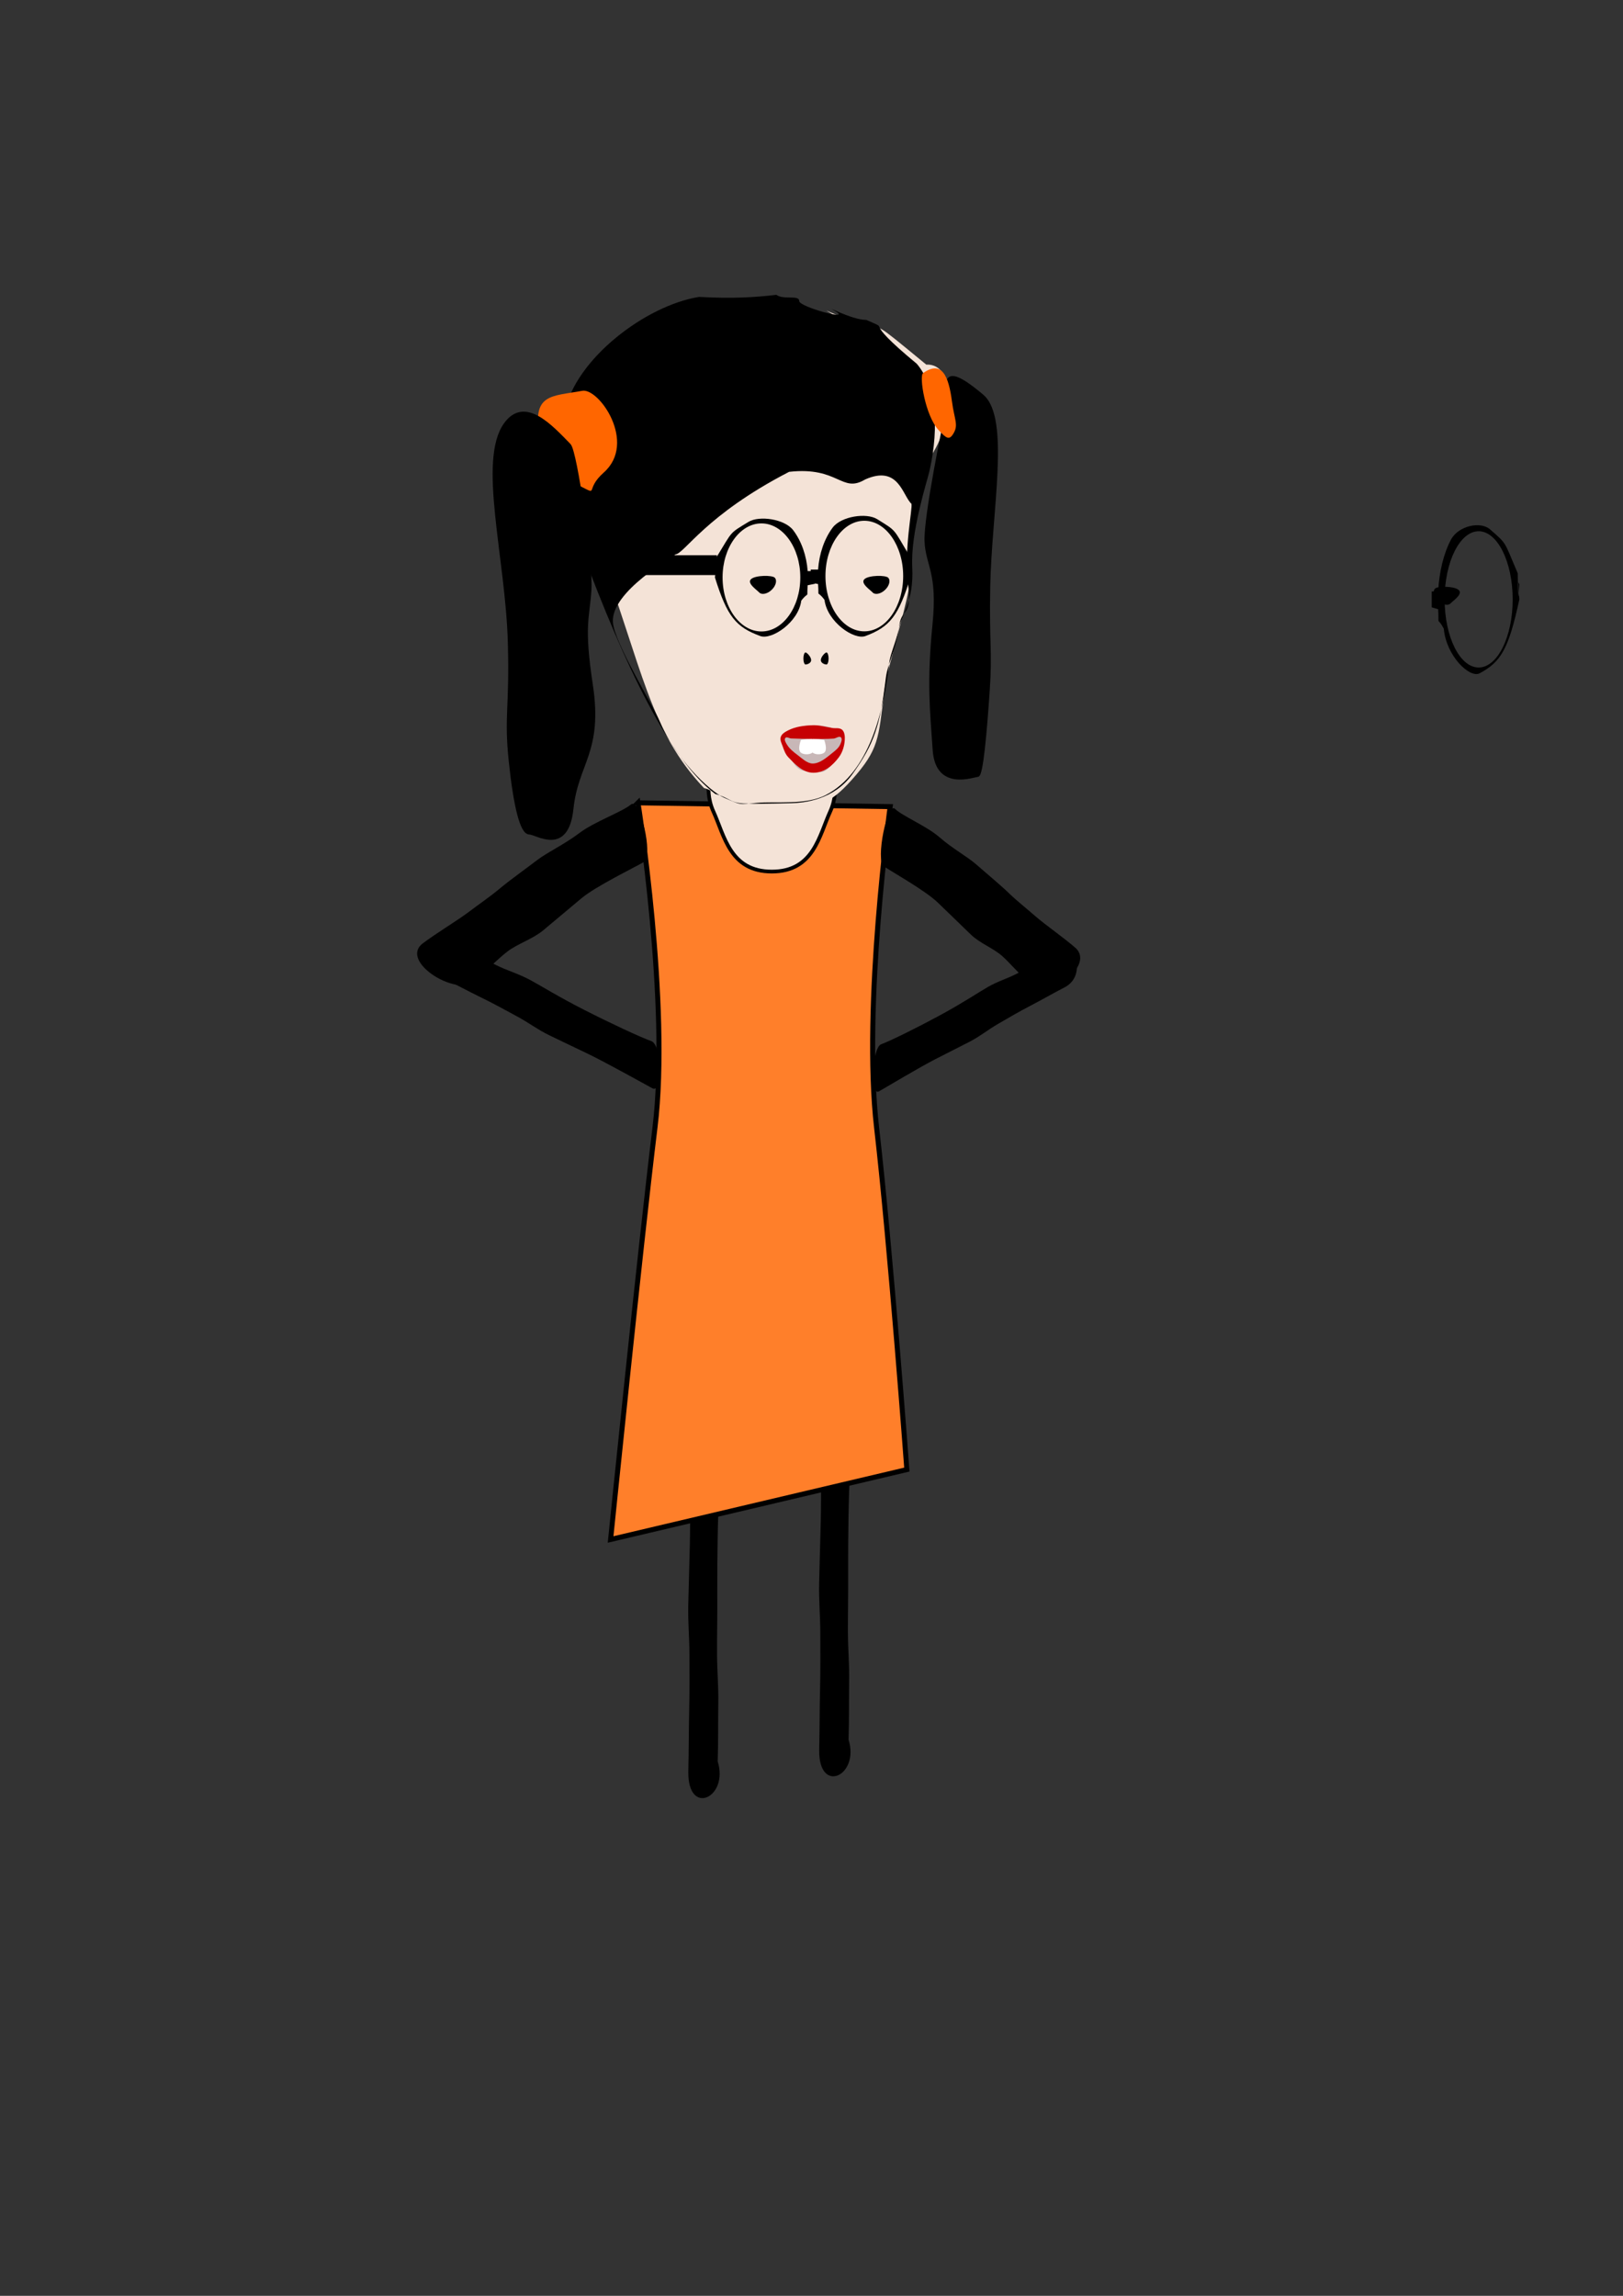 <?xml version="1.0" encoding="UTF-8" standalone="no"?>
<!-- Created with Inkscape (http://www.inkscape.org/) -->

<svg
   xmlns:dc="http://purl.org/dc/elements/1.1/"
   xmlns:cc="http://creativecommons.org/ns#"
   xmlns:rdf="http://www.w3.org/1999/02/22-rdf-syntax-ns#"
   xmlns:svg="http://www.w3.org/2000/svg"
   xmlns="http://www.w3.org/2000/svg"
   xmlns:sodipodi="http://sodipodi.sourceforge.net/DTD/sodipodi-0.dtd"
   xmlns:inkscape="http://www.inkscape.org/namespaces/inkscape"
   width="744.094"
   height="1052.362"
   id="svg3905"
   version="1.1"
   inkscape:version="0.48.4 r9939"
   sodipodi:docname="shrookbelganb1.svg">
  <rect width="100%" height="100%" fill="#333333" stroke="none"/>
  <defs
     id="defs3907" />
  <sodipodi:namedview
     id="base"
     pagecolor="#ffffff"
     bordercolor="#666666"
     borderopacity="1.0"
     inkscape:pageopacity="0.0"
     inkscape:pageshadow="2"
     inkscape:zoom="0.7"
     inkscape:cx="375"
     inkscape:cy="627.52022"
     inkscape:document-units="px"
     inkscape:current-layer="layer1"
     showgrid="false"
     inkscape:window-width="1305"
     inkscape:window-height="744"
     inkscape:window-x="61"
     inkscape:window-y="24"
     inkscape:window-maximized="1" />
  <g
     inkscape:label="Layer 1"
     inkscape:groupmode="layer"
     id="layer1">
    <path
       style="fill:#000000;fill-opacity:1;stroke:none;display:inline"
       id="path4205-0"
       d="m 316.293,662.672 c 0.028,7.488 0.28,32.78 -0.01,44.928 -0.285,12.148 -0.559,19.486 -0.735,27.94 -0.176,8.454 0.5,14.503 0.533,22.738 0.032,8.235 0.087,17.671 -0.125,26.647 -0.212,8.976 -0.129,16.369 -0.386,27.208 -0.304,20.684 18.654,11.979 13.472,-4.718 0.305,-8.964 0.137,-18.416 0.269,-26.641 0.132,-8.225 -0.523,-14.029 -0.566,-22.626 -0.042,-8.598 0.183,-16.905 0.113,-28.975 -0.07,-12.071 0.212,-36.223 0.853,-43.434 0.642,-7.212 -13.451,-30.555 -13.423,-23.066 z"
       inkscape:connector-curvature="0"
       sodipodi:nodetypes="zzzzzcczzzzz"
       inkscape:export-xdpi="90"
       inkscape:export-ydpi="90"
       inkscape:export-filename="/home/rana/SparkleShare/CCC/linuxCourse/Chapter 1/character/SHROOK/btbosleta7t.png" />
    <path
       sodipodi:nodetypes="zzzzzcczzzzz"
       inkscape:connector-curvature="0"
       d="m 376.293,652.672 c 0.028,7.488 0.28,32.78 -0.01,44.928 -0.285,12.148 -0.559,19.486 -0.735,27.94 -0.176,8.454 0.5,14.503 0.533,22.738 0.032,8.235 0.087,17.671 -0.125,26.647 -0.212,8.976 -0.129,16.369 -0.386,27.208 -0.304,20.684 18.654,11.979 13.472,-4.718 0.305,-8.964 0.137,-18.416 0.269,-26.641 0.132,-8.225 -0.523,-14.029 -0.566,-22.626 -0.042,-8.598 0.183,-16.905 0.113,-28.975 -0.07,-12.071 0.212,-36.223 0.853,-43.434 0.642,-7.212 -13.451,-30.555 -13.423,-23.066 z"
       id="path4203-5"
       style="fill:#000000;fill-opacity:1;stroke:none;display:inline"
       inkscape:export-xdpi="90"
       inkscape:export-ydpi="90"
       inkscape:export-filename="/home/rana/SparkleShare/CCC/linuxCourse/Chapter 1/character/SHROOK/btbosleta7t.png" />
    <path
       sodipodi:nodetypes="zzzzzcczzzzz"
       inkscape:connector-curvature="0"
       d="m -417.816,232.702 c 4.079,2.378 14.787,3.751 21.498,7.229 6.712,3.478 13.524,5.139 18.189,7.585 4.665,2.445 12.026,5.997 16.512,8.613 4.485,2.616 8.944,4.608 13.904,7.176 4.96,2.568 14.076,6.036 20.066,9.135 11.376,6.13 -7.217,31.398 -14.84,20.225 -4.98,-2.458 -8.388,-5.259 -12.914,-7.684 -4.527,-2.425 -10.587,-2.969 -15.267,-5.711 -4.68,-2.742 -10.804,-6.288 -17.372,-10.149 -6.567,-3.861 -22.236,-8.051 -26.356,-9.574 -4.12,-1.523 -7.498,-29.224 -3.419,-26.846 z"
       id="path4171-2"
       style="fill:#000000;fill-opacity:1;stroke:none;display:inline"
       inkscape:export-xdpi="90"
       inkscape:export-ydpi="90"
       inkscape:export-filename="/home/rana/SparkleShare/CCC/linuxCourse/Chapter 1/character/SHROOK/btbosleta7t.png" />
    <path
       inkscape:export-ydpi="90"
       inkscape:export-xdpi="90"
       style="fill:#000000;fill-opacity:1;stroke:none;display:inline"
       id="path4204-3"
       d="m -205.041,222.702 c -4.079,2.378 -14.787,3.751 -21.498,7.229 -6.712,3.478 -13.524,5.139 -18.189,7.585 -4.664,2.445 -12.026,5.997 -16.512,8.613 -4.485,2.616 -8.944,4.608 -13.904,7.176 -4.96,2.568 -14.076,6.036 -20.066,9.135 -11.376,6.13 7.217,31.398 14.84,20.225 4.98,-2.458 8.388,-5.259 12.914,-7.684 4.527,-2.425 10.587,-2.969 15.267,-5.711 4.68,-2.742 10.804,-6.288 17.372,-10.149 6.567,-3.861 22.235,-8.051 26.356,-9.574 4.12,-1.523 7.497,-29.224 3.419,-26.846 z"
       inkscape:connector-curvature="0"
       sodipodi:nodetypes="zzzzzcczzzzz"
       inkscape:export-filename="/home/rana/SparkleShare/CCC/linuxCourse/Chapter 1/character/SHROOK/btbosleta7t.png" />
    <path
       style="fill:#ff7f2a;fill-opacity:1;stroke:#000000;stroke-width:2.3;stroke-miterlimit:4;stroke-opacity:1;stroke-dasharray:none;display:inline"
       d="m 292.497,368.001 115.616,1.738 c 0,0 -12.632,91.305 -6.226,147.098 6.406,55.794 13.875,156.794 13.875,156.794 l -135.822,32.043 c 0,0 13.447,-132.366 20.35,-188.837 6.903,-56.47 -7.792,-148.837 -7.792,-148.837 z"
       id="rect4164-9"
       inkscape:connector-curvature="0"
       sodipodi:nodetypes="cczcczc"
       inkscape:export-xdpi="90"
       inkscape:export-ydpi="90"
       inkscape:export-filename="/home/rana/SparkleShare/CCC/linuxCourse/Chapter 1/character/SHROOK/btbosleta7t.png" />
    <path
       style="fill:#f4e3d7;fill-opacity:1;stroke:#000000;stroke-width:1.709;stroke-miterlimit:4;stroke-opacity:1;stroke-dasharray:none"
       d="m 327.07,349.92 53.557,0 c 0,0 5.069,10.96 0,22.061 -5.07,11.102 -7.6,27.533 -26.779,27.533 -19.178,0 -21.709,-16.432 -26.779,-27.533 -5.07,-11.102 0,-22.061 0,-22.061 z"
       id="rect3359-4"
       inkscape:connector-curvature="0"
       sodipodi:nodetypes="cczzzc"
       inkscape:export-xdpi="90"
       inkscape:export-ydpi="90"
       inkscape:export-filename="/home/rana/SparkleShare/CCC/linuxCourse/Chapter 1/character/SHROOK/btbosleta7t.png" />
    <path
       inkscape:export-ydpi="90"
       inkscape:export-xdpi="90"
       sodipodi:nodetypes="zzzzzcczzzzz"
       inkscape:connector-curvature="0"
       d="m -304.436,292.454 c 0.564,-1.053 2.362,-4.608 3.504,-6.322 1.142,-1.714 1.901,-2.752 2.68,-3.945 0.78,-1.193 0.788,-2.032 1.407,-3.19 0.62,-1.158 1.317,-2.485 2.162,-3.752 0.845,-1.267 1.363,-2.306 2.384,-3.836 1.819,-2.916 -11.835,-1.356 -9.59,0.902 -0.907,1.267 -1.528,2.594 -2.26,3.754 -0.731,1.16 -2.01,2.221 -2.651,3.43 -0.641,1.209 -1.196,2.815 -2.778,5.393 -1.582,2.577 -3.685,5.542 -4.686,6.568 -1.001,1.026 9.262,2.051 9.826,0.998 z"
       id="path3054"
       style="fill:#000000;fill-opacity:1;stroke:none;display:inline" />
    <path
       inkscape:export-ydpi="90"
       inkscape:export-xdpi="90"
       sodipodi:nodetypes="zzzzzcczzzzz"
       inkscape:connector-curvature="0"
       d="m -190.535,643.831 c -0.626,7.462 -2.585,32.68 -3.925,44.756 -1.345,12.076 -2.259,19.362 -3.173,27.769 -0.914,8.406 -0.769,14.492 -1.456,22.698 -0.688,8.207 -1.457,17.611 -2.453,26.534 -0.996,8.923 -1.558,16.295 -2.762,27.07 -2.11,20.579 17.536,13.562 13.833,-3.523 1.087,-8.903 1.745,-18.333 2.595,-26.515 0.85,-8.182 0.704,-14.021 1.413,-22.589 0.709,-8.568 1.659,-16.824 2.644,-28.854 0.985,-12.031 3.375,-36.066 4.645,-43.194 1.269,-7.128 -10.73,-31.613 -11.356,-24.151 z"
       id="path3058"
       style="fill:#000000;fill-opacity:1;stroke:none;display:inline" />
    <path
       inkscape:export-ydpi="90"
       inkscape:export-xdpi="90"
       style="fill:#000000;fill-opacity:1;stroke:none;display:inline"
       id="path3060"
       d="m -190.457,643.674 c 0.425,7.476 2.019,32.719 2.384,44.865 0.36,12.146 0.476,19.488 0.749,27.939 0.272,8.451 1.269,14.456 1.738,22.678 0.469,8.222 1.025,17.641 1.289,26.616 0.264,8.975 0.74,16.353 1.058,27.19 0.794,20.671 19.264,10.972 13.203,-5.427 -0.171,-8.968 -0.841,-18.397 -1.146,-26.617 -0.305,-8.22 -1.267,-13.981 -1.766,-22.565 -0.498,-8.583 -0.715,-16.89 -1.425,-28.94 -0.711,-12.05 -1.711,-36.183 -1.453,-43.418 0.258,-7.235 -15.053,-29.798 -14.628,-22.321 z"
       inkscape:connector-curvature="0"
       sodipodi:nodetypes="zzzzzcczzzzz" />
    <path
       inkscape:export-ydpi="90"
       inkscape:export-xdpi="90"
       sodipodi:nodetypes="cczzzc"
       inkscape:connector-curvature="0"
       id="path3068"
       d="m -337.206,335.24 19.204,-2.256 c 0,0 1.848,14.602 0.061,29.823 -1.787,15.221 -2.65,37.541 -9.526,38.348 -6.877,0.808 -7.829,-21.298 -9.678,-36.093 -1.848,-14.794 -0.061,-29.823 -0.061,-29.823 z"
       style="fill:#f4e3d7;fill-opacity:1;stroke:#000000;stroke-width:1.19;stroke-miterlimit:4;stroke-opacity:1;stroke-dasharray:none"
       inkscape:transform-center-x="33.545683"
       inkscape:transform-center-y="12.06267" />
    <path
       inkscape:export-ydpi="90"
       inkscape:export-xdpi="90"
       sodipodi:nodetypes="cczcczsc"
       inkscape:connector-curvature="0"
       id="path3066"
       d="m -163.279,385.225 19.873,0.858 c 0,0 14.32,74.028 18.117,129.049 3.798,55.021 7.587,188.567 7.587,188.567 l -80.137,2.203 c 0,0 7.899,-162.738 8.654,-194.714 0.755,-31.975 3.15,-51.42 9.167,-77.447 5.599,-24.219 16.738,-48.516 16.738,-48.516 z"
       style="fill:#ff7f2a;fill-opacity:1;stroke:#000000;stroke-width:1.759;stroke-miterlimit:4;stroke-opacity:1;stroke-dasharray:none;display:inline" />
    <path
       sodipodi:nodetypes="cssccsccssscccscc"
       style="fill:#f4e3d7;fill-opacity:1;display:inline"
       d="m 394.699,147.352 c -6.757,0 -20.14,-7.402 -14.245,-4.05 8.452,4.807 -16.214,-1.798 -16.214,-4.51 0,-2.881 -7.088,-0.361 -10.348,-2.777 -9.727,1.121 -19.432,1.796 -35.125,0.945 -24.151,3.882 -47.474,26.452 -52.487,50.567 -3.919,18.849 -1.152,44.351 7.949,63.615 20.47,55.491 23.692,83.945 48.504,110.06 6.338,1.641 7.222,6.707 16.202,6.632 9.648,-0.08 13.627,5.324 21.636,3.833 15.204,-2.83 19.262,-2.246 29.981,-14.247 12.402,-13.884 12.19,-18.747 14.833,-40.34 0.381,-3.222 1.531,-9.041 3.324,-15.337 3.325,-13.338 8.644,-30.413 9.239,-41.19 -0.482,-15.866 0.032,-41.801 3.474,-45.044 15.977,-15.058 18.789,-49.06 3.243,-48.375 -26.874,-22.095 -17.133,-14.191 -29.966,-19.781 z"
       id="path3879"
       inkscape:connector-curvature="0"
       inkscape:export-xdpi="90"
       inkscape:export-ydpi="90" />
    <path
       sodipodi:nodetypes="cssssssssc"
       inkscape:connector-curvature="0"
       id="path3040"
       d="m 428.189,286.029 c 2.364,-23.837 -3.187,-26.793 -3.668,-37.944 -0.481,-11.15 8.568,-55.232 9.373,-58.144 2.363,-8.549 -6.647,-28.06 16.471,-8.524 12.244,10.347 3.593,53.22 2.972,87.628 -0.48,26.623 1.019,29.073 -0.233,47.509 -1.252,18.437 -2.982,38.941 -4.892,38.941 -1.91,0 -18.71,6.728 -19.962,-11.709 -1.252,-18.437 -2.722,-30.929 -0.061,-57.759 z"
       style="fill:#000000;stroke:#000000;stroke-width:1.303;stroke-miterlimit:4;display:inline" />
    <path
       inkscape:export-ydpi="90"
       inkscape:export-xdpi="90"
       inkscape:connector-curvature="0"
       id="path3076"
       d="m 397.161,146.65 c -6.825,0 -20.343,-7.511 -14.389,-4.109 8.537,4.878 -16.378,-1.825 -16.378,-4.577 0,-2.924 -7.159,-0.366 -10.453,-2.818 -9.825,1.138 -19.628,1.822 -35.48,0.959 -24.395,3.94 -56.525,28.27 -61.589,52.74 -3.958,19.127 -8.023,43.828 7.315,62.053 20.799,55.819 41.131,97.515 61.762,113.055 6.402,1.665 6.569,3.947 12.884,4.376 2.828,0.192 11.468,0.086 22.033,-0.166 5.831,-0.139 19.478,-1.521 27.933,-13.311 10.025,-13.98 12.642,-22.033 15.311,-43.944 0.77,-6.539 4.183,-12.007 5.818,-21.857 1.22,-7.35 7.132,-13.024 6.304,-29.11 -0.828,-16.086 6.873,-39.461 7.921,-44.132 4.71,-20.994 2.693,-39.069 -5.868,-49.088 -27.145,-22.421 -10.163,-14.4 -23.126,-20.073 z m -65.124,219.025 c -7.066,-3.092 -22.646,-18.588 -29.424,-34.672 -3.381,-8.023 -20.957,-36.389 -21.609,-45.772 -0.99,-14.236 28.008,-30.072 28.569,-31.066 4.29,-0.358 13.737,-18.021 52.207,-37.885 22.824,-2.548 23.988,10.027 34.877,3.492 15.392,-6.826 17.107,7.444 21.203,11.139 0.637,2.148 -3.515,20.698 -1.571,36.444 1.944,15.746 -2.879,11.507 -3.865,18.834 -0.829,6.166 -4.236,13.29 -4.699,17.416 -2.555,22.757 -9.272,50.51 -29.138,60.83 -9.226,4.793 -23.18,2.769 -31.571,3.606 -8.351,0.833 -7.288,0.965 -14.981,-2.365 z"
       style="fill:#000000;display:inline"
       sodipodi:nodetypes="cssccsccssscssscccssccccsssssc" />
    <path
       inkscape:export-ydpi="90"
       inkscape:export-xdpi="90"
       style="fill:#ff6600;fill-opacity:1;stroke:none;display:inline"
       d="m 276.791,216.623 c -8.912,7.922 -1.93,10.71 -10.783,6.217 -11.805,-5.992 -15.312,-7.084 -18.37,-22.116 -4.17,-20.501 5.247,-18.956 19.311,-21.583 7.618,-1.423 25.279,23.761 9.842,37.482 z"
       id="path3072"
       inkscape:connector-curvature="0"
       sodipodi:nodetypes="sssss" />
    <path
       style="fill:#000000;stroke:#000000;stroke-width:1.846;stroke-miterlimit:4;display:inline"
       d="m 270.874,313.957 c -4.149,-27.242 -1.498,-30.621 -0.654,-43.364 0.845,-12.743 -6.509,-63.538 -9.359,-66.449 -8.255,-8.433 -20.152,-21.71 -28.912,-9.741 -12.104,16.539 0.715,60.822 1.805,100.145 0.843,30.426 -1.789,33.226 0.409,54.296 2.197,21.07 5.233,32.77 8.587,32.77 3.353,0 17.043,10.138 19.241,-10.932 2.198,-21.07 13.554,-26.062 8.884,-56.724 z"
       id="path3874"
       inkscape:connector-curvature="0"
       sodipodi:nodetypes="cssssssssc" />
    <rect
       style="fill:#000000;stroke:#000000;stroke-width:3;stroke-miterlimit:4;stroke-dasharray:none;display:inline"
       id="rect3877"
       width="35.63"
       height="6.083"
       x="-327.192"
       y="256.015"
       transform="scale(-1,1)" />
    <path
       inkscape:export-ydpi="90"
       inkscape:export-xdpi="90"
       style="fill:#000000;fill-opacity:1;stroke:none;display:inline"
       id="path3062"
       d="m -302.148,453.42 c -0.45,4.529 1.729,12.07 1.263,19.351 -0.467,7.281 0.232,13.94 -0.111,19.011 -0.342,5.072 -0.689,12.955 -1.184,17.936 -0.495,4.981 -0.605,9.693 -0.949,15.073 -0.343,5.38 -0.189,14.778 -0.603,21.275 -0.939,12.434 -21.539,5.948 -16.478,-5.155 0.27,-5.355 1.156,-9.458 1.52,-14.4 0.365,-4.942 -0.842,-10.499 -0.319,-15.701 0.524,-5.201 1.184,-11.992 1.927,-19.296 0.744,-7.305 -0.48,-33.891 -0.578,-38.12 -0.097,-4.23 15.959,-4.502 15.51,0.026 z"
       inkscape:connector-curvature="0"
       sodipodi:nodetypes="zzzzzcczzzzz"
       inkscape:transform-center-x="-8.1347987"
       inkscape:transform-center-y="3.5336553" />
    <path
       inkscape:export-ydpi="90"
       inkscape:export-xdpi="90"
       sodipodi:nodetypes="csccccccsccccsssss"
       id="path3090"
       d="m 328.619,255.235 c 7.412,-12.047 5.518,-10.522 14.585,-16.035 4.874,-2.964 16.443,-1.337 20.4,3.777 3.818,4.985 6.178,11.739 6.687,18.815 l 3.378,0 0,5.789 -3.378,0.689 c -0.509,7.076 0.881,2.114 -2.937,7.067 -1.278,9.938 -13.588,18.133 -18.793,16.214 -11.218,-4.135 -15.175,-8.922 -20.774,-26.832 l 0.535,-6.235 -0.535,0.689 c 0.553,11.958 0.833,-3.938 0.833,-3.938 z m 20.477,34.216 c 9.834,0 17.816,-11.128 17.816,-24.765 0,-13.669 -8.006,-24.765 -17.816,-24.765 -9.834,0 -17.816,11.128 -17.816,24.765 0,13.669 7.983,24.765 17.816,24.765 z"
       inkscape:connector-curvature="0" />
    <path
       inkscape:export-ydpi="90"
       inkscape:export-xdpi="90"
       style="fill:#000000;fill-opacity:1;stroke:none;display:inline"
       d="m 344.315,265.486 c -1.977,1.861 2.575,4.836 3.738,6.071 1.163,1.235 3.709,0.728 5.685,-1.133 1.977,-1.861 2.636,-4.371 1.473,-5.607 -1.163,-1.235 -8.92,-1.193 -10.897,0.668 z"
       id="path3094"
       inkscape:connector-curvature="0"
       sodipodi:nodetypes="sssss" />
    <path
       inkscape:connector-curvature="0"
       d="m 695.842,262.827 c -6.489,-15.191 -4.831,-13.267 -12.768,-20.22 -4.267,-3.737 -14.395,-1.686 -17.859,4.762 -3.342,6.286 -5.409,14.803 -5.854,23.725 l -2.957,0 0,7.3 2.957,0.869 c 0.446,8.922 -0.771,2.665 2.571,8.911 1.119,12.531 11.896,22.865 16.452,20.445 9.821,-5.214 13.285,-11.25 18.187,-33.835 l -0.469,-7.862 0.469,0.869 c -0.484,15.078 -0.729,-4.965 -0.729,-4.965 z m -17.927,43.145 c -8.609,0 -15.597,-14.032 -15.597,-31.227 0,-17.236 7.009,-31.227 15.597,-31.227 8.609,0 15.597,14.032 15.597,31.227 0,17.236 -6.989,31.227 -15.597,31.227 z"
       id="path3013"
       sodipodi:nodetypes="csccccccsccccsssss"
       inkscape:export-xdpi="90"
       inkscape:export-ydpi="90" />
    <path
       sodipodi:nodetypes="sssss"
       inkscape:connector-curvature="0"
       id="path3015"
       d="m 668.802,270.486 c 1.977,1.861 -2.575,4.836 -3.738,6.071 -1.163,1.235 -3.709,0.728 -5.685,-1.133 -1.977,-1.861 -2.636,-4.371 -1.473,-5.607 1.163,-1.235 8.92,-1.193 10.897,0.668 z"
       style="fill:#000000;fill-opacity:1;stroke:none;display:inline"
       inkscape:export-xdpi="90"
       inkscape:export-ydpi="90" />
    <path
       inkscape:connector-curvature="0"
       d="m 416.738,254.381 c -7.412,-12.328 -5.518,-10.767 -14.585,-16.409 -4.874,-3.033 -16.443,-1.368 -20.4,3.865 -3.818,5.101 -6.178,12.013 -6.687,19.254 l -3.378,0 0,5.924 3.378,0.705 c 0.509,7.241 -0.881,2.163 2.937,7.231 1.278,10.17 13.588,18.556 18.793,16.593 11.218,-4.232 15.175,-9.13 20.774,-27.458 l -0.535,-6.38 0.535,0.705 c -0.553,12.237 -0.833,-4.03 -0.833,-4.03 z m -20.477,35.014 c -9.834,0 -17.816,-11.388 -17.816,-25.343 0,-13.988 8.006,-25.343 17.816,-25.343 9.834,0 17.816,11.388 17.816,25.343 0,13.988 -7.983,25.343 -17.816,25.343 z"
       id="path3017"
       sodipodi:nodetypes="csccccccsccccsssss"
       inkscape:export-xdpi="90"
       inkscape:export-ydpi="90" />
    <path
       sodipodi:nodetypes="sssss"
       inkscape:connector-curvature="0"
       id="path3019"
       d="m 396.315,265.486 c -1.977,1.861 2.575,4.836 3.738,6.071 1.163,1.235 3.709,0.728 5.685,-1.133 1.977,-1.861 2.636,-4.371 1.473,-5.607 -1.163,-1.235 -8.92,-1.193 -10.897,0.668 z"
       style="fill:#000000;fill-opacity:1;stroke:none;display:inline"
       inkscape:export-xdpi="90"
       inkscape:export-ydpi="90" />
    <path
       sodipodi:nodetypes="sssss"
       inkscape:connector-curvature="0"
       id="path3355-9"
       d="m 379.884,301.842 c 0,1.527 -0.447,2.765 -0.999,2.765 -0.551,0 -2.552,-0.505 -2.552,-2.032 0,-1.527 2.001,-3.498 2.552,-3.498 0.551,0 0.999,1.238 0.999,2.765 z"
       style="fill:#000000;fill-opacity:1;stroke:none;display:inline"
       inkscape:export-xdpi="90"
       inkscape:export-ydpi="90"
       inkscape:export-filename="/home/rana/SparkleShare/CCC/linuxCourse/Chapter 1/character/SHROOK/btbosleta7t.png" />
    <path
       style="fill:#000000;fill-opacity:1;stroke:none;display:inline"
       d="m 368.333,301.842 c 0,1.527 0.447,2.765 0.999,2.765 0.551,0 2.552,-0.505 2.552,-2.032 0,-1.527 -2.001,-3.498 -2.552,-3.498 -0.551,0 -0.999,1.238 -0.999,2.765 z"
       id="path3357-8"
       inkscape:connector-curvature="0"
       sodipodi:nodetypes="sssss"
       inkscape:export-xdpi="90"
       inkscape:export-ydpi="90"
       inkscape:export-filename="/home/rana/SparkleShare/CCC/linuxCourse/Chapter 1/character/SHROOK/btbosleta7t.png" />
    <path
       style="fill:#c8b7b7;fill-opacity:1;stroke:none;display:inline"
       d="m 386.504,338.407 c 0,4.293 -5.67,16.591 -11.084,15.446 -7.582,-1.604 -9.694,3.849 -16.873,-15.354 -1.337,-3.576 8.699,-6.078 14.469,-6.078 5.77,0 13.488,1.692 13.488,5.986 z"
       id="path4268-5"
       inkscape:connector-curvature="0"
       sodipodi:nodetypes="sssss"
       inkscape:export-xdpi="90"
       inkscape:export-ydpi="90"
       inkscape:export-filename="/home/rana/SparkleShare/CCC/linuxCourse/Chapter 1/character/SHROOK/btbosleta7t.png" />
    <path
       style="font-size:medium;font-style:normal;font-variant:normal;font-weight:normal;font-stretch:normal;text-indent:0;text-align:start;text-decoration:none;line-height:normal;letter-spacing:normal;word-spacing:normal;text-transform:none;direction:ltr;block-progression:tb;writing-mode:lr-tb;text-anchor:start;baseline-shift:baseline;color:#000000;fill:#c60003;fill-opacity:1;fill-rule:nonzero;stroke:none;visibility:visible;display:inline;overflow:visible;enable-background:accumulate;font-family:sans-serif"
       d="m 372.6,332.443 c -3.853,0.132 -7.867,0.579 -11.365,2.406 -1.286,0.672 -2.847,1.507 -3.303,3.022 -0.414,1.375 0.428,2.922 0.896,4.239 0.675,1.904 1.256,3.642 2.694,5.122 2.896,2.98 6.502,6.98 11.385,6.987 5.003,0.008 8.845,-3.298 11.703,-7.121 1.823,-2.439 2.767,-5.88 2.711,-9.07 -0.022,-1.236 -0.325,-2.682 -1.173,-3.463 -1.225,-1.127 -3.114,-0.611 -4.678,-0.867 -2.949,-0.482 -5.891,-1.357 -8.869,-1.255 z m -0.578,6.259 c 3.403,0.012 6.813,0.118 10.207,-0.155 1.129,-0.091 2.57,-1.398 3.369,-0.492 0.668,0.758 0.046,2.224 -0.378,3.181 -0.682,1.539 -2.061,2.654 -3.262,3.619 -2.928,2.352 -6.059,5.168 -9.422,5.133 -2.498,-0.026 -4.893,-2.415 -6.959,-3.957 -1.828,-1.365 -3.638,-2.847 -4.712,-4.614 -0.582,-0.958 -1.439,-2.248 -0.849,-3.098 0.554,-0.798 1.791,0.138 2.688,0.178 3.104,0.137 6.212,0.194 9.319,0.205 z"
       id="path3444-6"
       inkscape:connector-curvature="0"
       sodipodi:nodetypes="aaaaaaaaaaaaaaaaaaaaaa"
       inkscape:export-xdpi="90"
       inkscape:export-ydpi="90"
       inkscape:export-filename="/home/rana/SparkleShare/CCC/linuxCourse/Chapter 1/character/SHROOK/btbosleta7t.png" />
    <path
       style="fill:#ffffff;display:inline"
       d="m 372.632,338.702 c 0,0 -1.933,4.844 0,6.337 1.23,0.951 3.99,0.951 5.22,0 1.793,-1.385 0,-5.876 0,-5.876 -1.508,-0.209 -3.247,-0.365 -5.22,-0.462 z"
       id="path4250-7"
       inkscape:connector-curvature="0"
       inkscape:export-xdpi="90"
       inkscape:export-ydpi="90"
       sodipodi:nodetypes="caacc"
       inkscape:export-filename="/home/rana/SparkleShare/CCC/linuxCourse/Chapter 1/character/SHROOK/btbosleta7t.png" />
    <path
       inkscape:connector-curvature="0"
       id="path4257-0"
       d="m 372.429,338.701 c 0,0 1.934,4.844 0,6.337 -1.23,0.951 -3.99,0.951 -5.22,0 -1.793,-1.385 0,-5.876 0,-5.876 1.508,-0.209 3.247,-0.365 5.22,-0.462 z"
       style="fill:#ffffff;display:inline"
       inkscape:export-xdpi="90"
       inkscape:export-ydpi="90"
       sodipodi:nodetypes="caacc"
       inkscape:export-filename="/home/rana/SparkleShare/CCC/linuxCourse/Chapter 1/character/SHROOK/btbosleta7t.png" />
    <path
       sodipodi:nodetypes="sssss"
       inkscape:connector-curvature="0"
       id="path3038"
       d="m 430.353,197.197 c 3.542,3.768 4.806,4.701 6.7,1.632 2.524,-4.092 0.508,-6.357 -0.611,-14.844 -1.525,-11.575 -4.582,-19.017 -13.237,-12.977 -1.919,1.339 1.013,19.661 7.148,26.189 z"
       style="fill:#ff6600;fill-opacity:1;stroke:none;display:inline"
       inkscape:export-xdpi="90"
       inkscape:export-ydpi="90" />
    <path
       inkscape:export-ydpi="90"
       inkscape:export-xdpi="90"
       sodipodi:nodetypes="zzzzzcczzzzz"
       inkscape:connector-curvature="0"
       d="m 299.106,498.85 c -4.831,-2.627 -21.092,-11.686 -29.044,-15.55 -7.952,-3.863 -12.79,-6.075 -18.316,-8.79 -5.526,-2.715 -9.201,-5.623 -14.513,-8.513 -5.312,-2.89 -11.392,-6.223 -17.268,-9.076 -5.876,-2.853 -10.626,-5.513 -17.722,-8.956 -13.476,-6.797 -1.257,-26.574 7.734,-14.563 5.9,2.737 11.952,6.212 17.314,8.901 5.362,2.69 10.509,4.024 16.052,7.052 5.543,3.028 12.789,7.597 24.689,13.653 11.9,6.056 25.703,12.499 30.587,14.224 4.885,1.726 5.316,24.244 0.486,21.617 z"
       id="path4201-4"
       style="fill:#000000;fill-opacity:1;stroke:none;display:inline"
       inkscape:export-filename="/home/rana/SparkleShare/CCC/linuxCourse/Chapter 1/character/SHROOK/btbosleta7t.png" />
    <path
       inkscape:export-ydpi="90"
       inkscape:export-xdpi="90"
       style="fill:#000000;fill-opacity:1;stroke:none;display:inline"
       id="path4204-3-7"
       d="m 289.277,368.764 c -4.102,3.431 -16.709,7.839 -23.623,13.073 -6.915,5.234 -14.638,8.783 -19.432,12.447 -4.795,3.665 -12.479,9.157 -16.989,12.931 -4.51,3.774 -9.224,6.95 -14.335,10.816 -5.111,3.866 -14.977,9.79 -21.149,14.457 -11.631,9.094 20.688,27.552 25.817,14.786 5.176,-3.768 8.297,-7.403 12.931,-11.009 4.633,-3.605 11.856,-5.88 16.558,-9.829 4.702,-3.949 10.871,-9.077 17.464,-14.631 6.593,-5.554 24.217,-14.063 28.693,-16.699 4.476,-2.635 -1.832,-29.775 -5.934,-26.344 z"
       inkscape:connector-curvature="0"
       sodipodi:nodetypes="zzzzzcczzzzz"
       inkscape:export-filename="/home/rana/SparkleShare/CCC/linuxCourse/Chapter 1/character/SHROOK/btbosleta7t.png"
       inkscape:transform-center-y="-11.97637"
       inkscape:transform-center-x="-6.4770277" />
    <path
       inkscape:export-filename="/home/rana/SparkleShare/CCC/linuxCourse/Chapter 1/character/SHROOK/btbosleta7t.png"
       style="fill:#000000;fill-opacity:1;stroke:none;display:inline"
       id="path3051"
       d="m 403.005,500.248 c 4.254,-2.471 18.582,-11.005 25.573,-14.612 6.99,-3.607 11.24,-5.662 16.099,-8.199 4.859,-2.537 8.121,-5.326 12.799,-8.044 4.679,-2.719 10.034,-5.855 15.2,-8.518 5.166,-2.663 9.351,-5.17 15.589,-8.385 11.854,-6.362 1.825,-26.52 -6.291,-14.803 -5.184,2.547 -10.518,5.826 -15.235,8.342 -4.716,2.516 -9.209,3.686 -14.091,6.534 -4.882,2.849 -11.281,7.183 -21.751,12.856 -10.469,5.672 -22.596,11.67 -26.872,13.238 -4.276,1.568 -5.274,24.061 -1.02,21.591 z"
       inkscape:connector-curvature="0"
       sodipodi:nodetypes="zzzzzcczzzzz"
       inkscape:export-xdpi="90"
       inkscape:export-ydpi="90" />
    <path
       inkscape:transform-center-x="5.6096471"
       inkscape:transform-center-y="-11.97637"
       inkscape:export-filename="/home/rana/SparkleShare/CCC/linuxCourse/Chapter 1/character/SHROOK/btbosleta7t.png"
       sodipodi:nodetypes="zzzzzcczzzzz"
       inkscape:connector-curvature="0"
       d="m 410.329,370.764 c 3.553,3.431 14.471,7.839 20.46,13.073 5.989,5.234 12.677,8.783 16.83,12.447 4.153,3.665 10.808,9.157 14.714,12.931 3.906,3.774 7.989,6.95 12.415,10.816 4.426,3.866 12.971,9.79 18.316,14.457 10.073,9.094 -17.918,27.552 -22.36,14.786 -4.483,-3.768 -7.186,-7.403 -11.199,-11.009 -4.013,-3.605 -10.269,-5.88 -14.341,-9.829 -4.072,-3.949 -9.415,-9.077 -15.126,-14.631 -5.71,-5.554 -20.974,-14.063 -24.85,-16.699 -3.876,-2.635 1.587,-29.775 5.14,-26.344 z"
       id="path3053"
       style="fill:#000000;fill-opacity:1;stroke:none;display:inline"
       inkscape:export-xdpi="90"
       inkscape:export-ydpi="90" />
  </g>
</svg>
